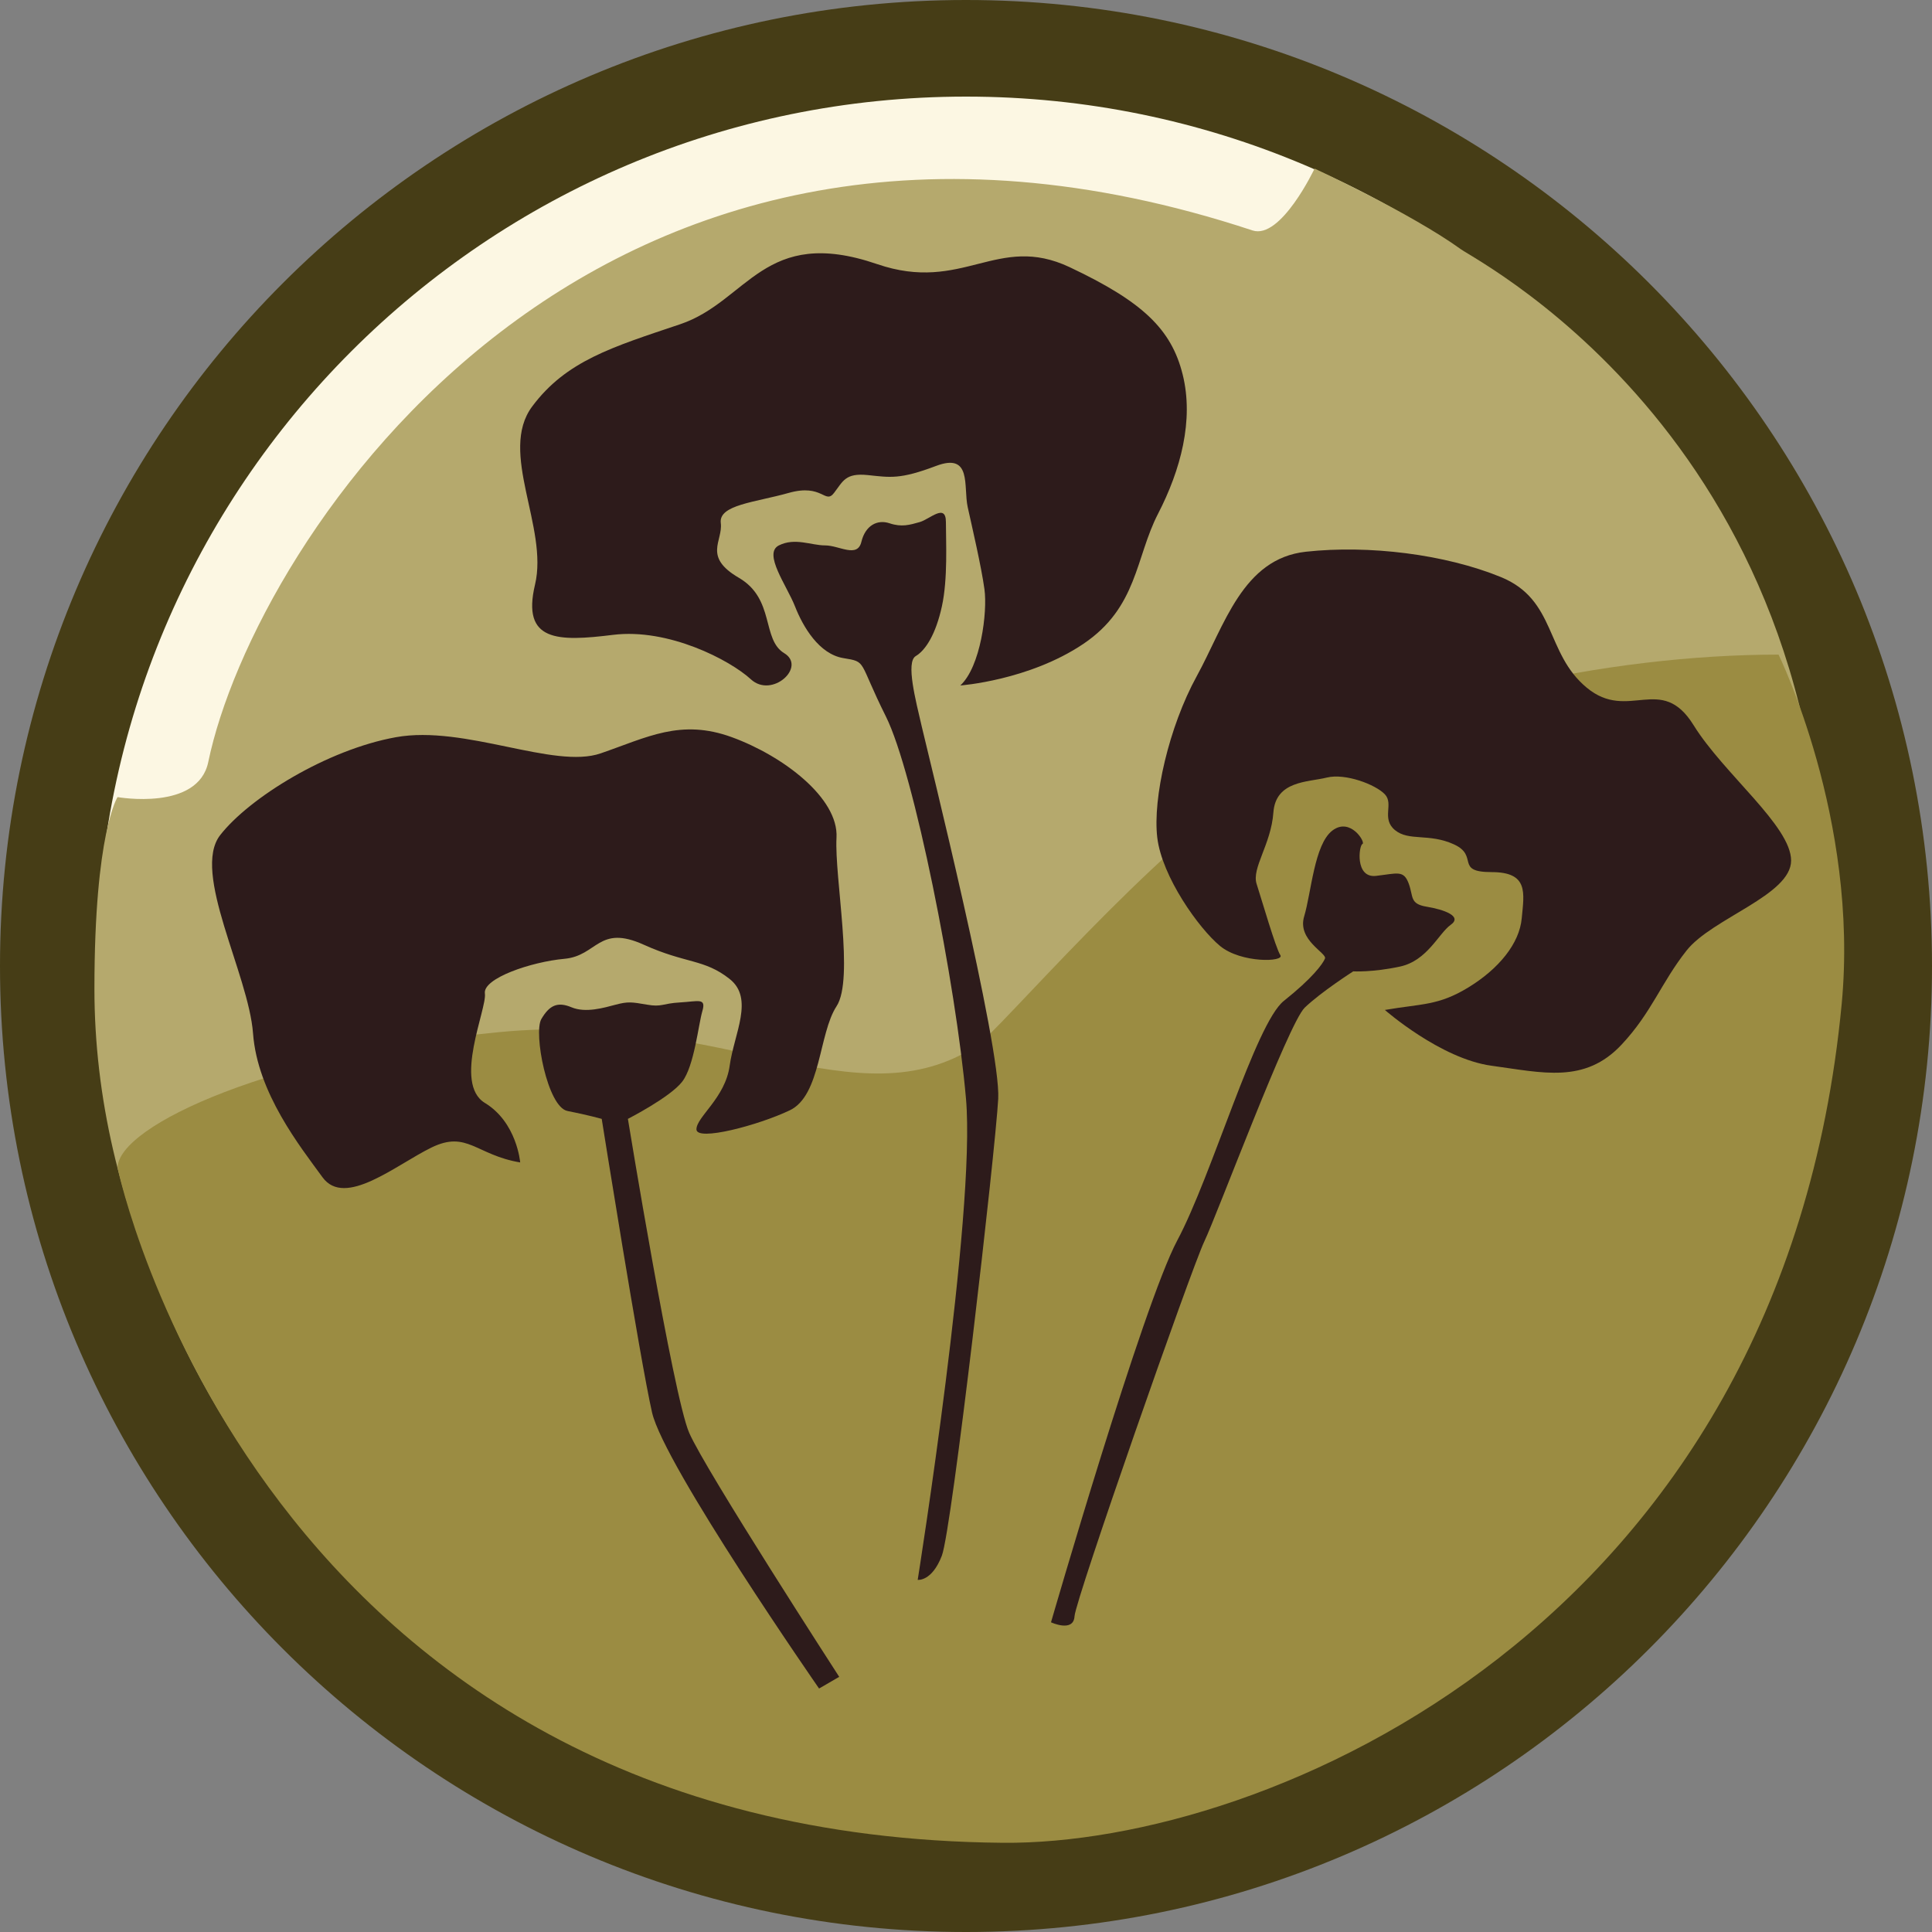 <?xml version="1.0" encoding="utf-8"?>
<!-- Generator: Adobe Illustrator 16.0.0, SVG Export Plug-In . SVG Version: 6.00 Build 0)  -->
<!DOCTYPE svg PUBLIC "-//W3C//DTD SVG 1.1//EN" "http://www.w3.org/Graphics/SVG/1.1/DTD/svg11.dtd">
<svg version="1.1" xmlns="http://www.w3.org/2000/svg" xmlns:xlink="http://www.w3.org/1999/xlink" x="0px" y="0px" width="40px"
	 height="40px" viewBox="0 0 40 40" enable-background="new 0 0 40 40" xml:space="preserve">
<rect x="0" y="0" width="40" height="40" fill="#808080" stroke="none"/>
<g id="Ebene_1">
	<g id="XMLID_1_">
		<g>
			<path fill="#FCF7E3" d="M20,1c10.49,0,19,8.51,19,19s-8.51,19-19,19S1,30.49,1,20S9.51,1,20,1z"/>
		</g>
		<g>
			<path fill="none" stroke="#463D16" stroke-width="2" stroke-miterlimit="10" d="M39,20c0,10.49-8.51,19-19,19S1,30.49,1,20
				S9.51,1,20,1S39,9.51,39,20z"/>
		</g>
	</g>
	<g id="Ebene_6">
		<path fill="#B5A96D" d="M37.721,20.469c-0.677,9.741-8.056,17.549-17.618,17.549S1.955,29.47,1.955,20.475
			c0-3.246,0.479-3.972,0.479-3.972s1.667,0.296,1.878-0.727c0.95-4.581,7.997-15.503,21.62-11.005
			c0.588,0.194,1.285-1.281,1.285-1.281s1.988,0.919,3.033,1.673C30.622,5.432,38.484,9.485,37.721,20.469z"/>
	</g>
	<g id="Ebene_2">
		<path fill="#9B8C42" d="M36.823,13.553c0,0,1.671,3.403,1.307,7.235c-1.228,12.915-11.927,17.413-17.364,17.365
			C5.31,38.019,2.435,24.181,2.435,24.181c0-0.886,3.266-2.364,7.903-2.812c4.645-0.448,7.399,1.898,9.888,0.279
			c0.438-0.285,3.713-4.138,5.81-5.419C28.916,14.47,33.307,13.553,36.823,13.553z"/>
	</g>
</g>
<g id="Ebene_4">
	<path fill="#2D1B1B" d="M16.958,34.959c0,0-3.208-4.62-3.458-5.715s-1.042-6.079-1.042-6.079s-0.292-0.082-0.708-0.163
		c-0.417-0.08-0.708-1.621-0.542-1.904c0.167-0.284,0.333-0.365,0.625-0.243s0.667,0.011,0.917-0.055s0.328-0.055,0.643,0
		s0.315-0.025,0.69-0.046c0.375-0.021,0.542-0.103,0.458,0.182c-0.083,0.284-0.167,1.135-0.417,1.459
		C13.875,22.718,13,23.165,13,23.165s0.935,5.728,1.268,6.498s3.107,5.054,3.107,5.054L16.958,34.959z"/>
	<path fill="#2D1B1B" d="M19,32.709c0,0,1.208-7.584,1-9.959s-1.076-6.75-1.659-7.917s-0.382-1.125-0.882-1.208
		s-0.833-0.645-1-1.072s-0.667-1.094-0.333-1.261s0.667,0,0.958,0s0.667,0.269,0.75-0.074s0.333-0.468,0.583-0.384
		s0.417,0.034,0.625-0.025s0.542-0.4,0.542,0s0.042,1.172-0.083,1.744s-0.333,0.906-0.542,1.031s0,0.917,0.125,1.458
		s1.642,6.625,1.583,7.708s-0.959,8.918-1.167,9.459S19,32.709,19,32.709z"/>
	<path fill="#2D1B1B" d="M21.76,33.588c0,0,1.897-6.56,2.614-7.906c0.719-1.346,1.62-4.494,2.207-4.96
		c0.587-0.467,0.805-0.763,0.851-0.876c0.047-0.113-0.578-0.38-0.431-0.872c0.148-0.492,0.209-1.492,0.584-1.778
		c0.375-0.287,0.696,0.252,0.623,0.278c-0.072,0.025-0.161,0.712,0.283,0.66s0.568-0.122,0.673,0.154
		c0.104,0.276,0.016,0.425,0.372,0.484c0.357,0.059,0.75,0.197,0.5,0.375c-0.251,0.178-0.484,0.743-1.052,0.865
		s-0.967,0.099-0.967,0.099s-0.665,0.425-1.005,0.752c-0.338,0.327-1.806,4.27-2.079,4.842c-0.272,0.572-2.666,7.411-2.686,7.757
		C22.228,33.806,21.76,33.588,21.76,33.588z"/>
	<path fill="#2D1B1B" d="M10.77,24.067c-0.915-0.154-1.099-0.668-1.836-0.309c-0.737,0.36-1.792,1.255-2.257,0.616
		s-1.346-1.745-1.438-2.977c-0.092-1.232-1.279-3.336-0.681-4.106c0.599-0.77,2.211-1.771,3.639-2.028
		c1.428-0.257,3.271,0.668,4.238,0.335s1.658-0.722,2.718-0.335s2.211,1.259,2.166,2.08s0.371,2.926,0.001,3.49
		c-0.37,0.564-0.323,1.848-0.969,2.155c-0.645,0.308-1.932,0.65-1.932,0.394c0-0.258,0.596-0.649,0.688-1.317
		c0.092-0.667,0.511-1.392,0-1.796c-0.528-0.418-0.9-0.313-1.777-0.709c-0.942-0.427-0.96,0.229-1.644,0.291
		c-0.684,0.062-1.693,0.403-1.647,0.719c0.046,0.314-0.663,1.862,0,2.265C10.703,23.238,10.77,24.067,10.77,24.067z"/>
	<path fill="#2D1B1B" d="M19.882,14.192c0.422-0.388,0.565-1.52,0.5-1.992c-0.065-0.472-0.253-1.276-0.347-1.702
		c-0.093-0.425,0.095-1.135-0.656-0.851s-0.95,0.237-1.413,0.189c-0.463-0.047-0.51,0.124-0.698,0.369s-0.235-0.198-0.938,0
		s-1.454,0.246-1.407,0.624c0.047,0.377-0.375,0.697,0.375,1.134c0.75,0.438,0.468,1.276,0.938,1.56
		c0.469,0.284-0.253,0.943-0.689,0.542s-1.709-1.063-2.855-0.921c-1.146,0.142-1.896,0.143-1.615-1.04
		c0.282-1.183-0.763-2.743-0.059-3.688c0.704-0.945,1.654-1.229,3.061-1.702s1.736-2.05,4.081-1.246
		c1.777,0.609,2.486-0.645,3.987,0.064c1.5,0.709,2.104,1.276,2.339,2.222s-0.042,1.976-0.51,2.883
		c-0.469,0.908-0.422,1.938-1.548,2.695S19.882,14.192,19.882,14.192z"/>
	<path fill="#2D1B1B" d="M28.672,20.91c0.77-0.133,1.104-0.085,1.73-0.467c0.625-0.382,1.057-0.906,1.104-1.432
		c0.049-0.525,0.146-0.955-0.624-0.955s-0.257-0.334-0.777-0.573s-0.935-0.059-1.224-0.297c-0.288-0.239-0.018-0.541-0.21-0.742
		c-0.193-0.202-0.818-0.44-1.202-0.345c-0.385,0.096-1.057,0.061-1.105,0.723s-0.454,1.15-0.347,1.479
		c0.106,0.329,0.396,1.331,0.491,1.474c0.096,0.143-0.813,0.171-1.25-0.191c-0.437-0.362-1.201-1.432-1.298-2.243
		s0.24-2.291,0.817-3.341c0.576-1.05,0.949-2.434,2.259-2.577c1.309-0.143,2.884,0.053,4.037,0.524
		c1.154,0.472,0.914,1.575,1.779,2.291s1.54-0.308,2.212,0.776c0.621,1.004,2.019,2.087,2.019,2.803s-1.634,1.193-2.163,1.861
		c-0.529,0.668-0.721,1.282-1.347,1.95c-0.763,0.815-1.633,0.58-2.691,0.437C29.825,21.922,28.672,20.91,28.672,20.91z"/>
	<g>
	</g>
	<g>
	</g>
	<g>
	</g>
	<g>
	</g>
	<g>
	</g>
	<g>
	</g>
	<g>
	</g>
	<g>
	</g>
	<g>
	</g>
	<g>
	</g>
	<g>
	</g>
	<g>
	</g>
	<g>
	</g>
	<g>
	</g>
	<g>
	</g>
	<g>
	</g>
	<g>
	</g>
	<g>
	</g>
</g>
</svg>
